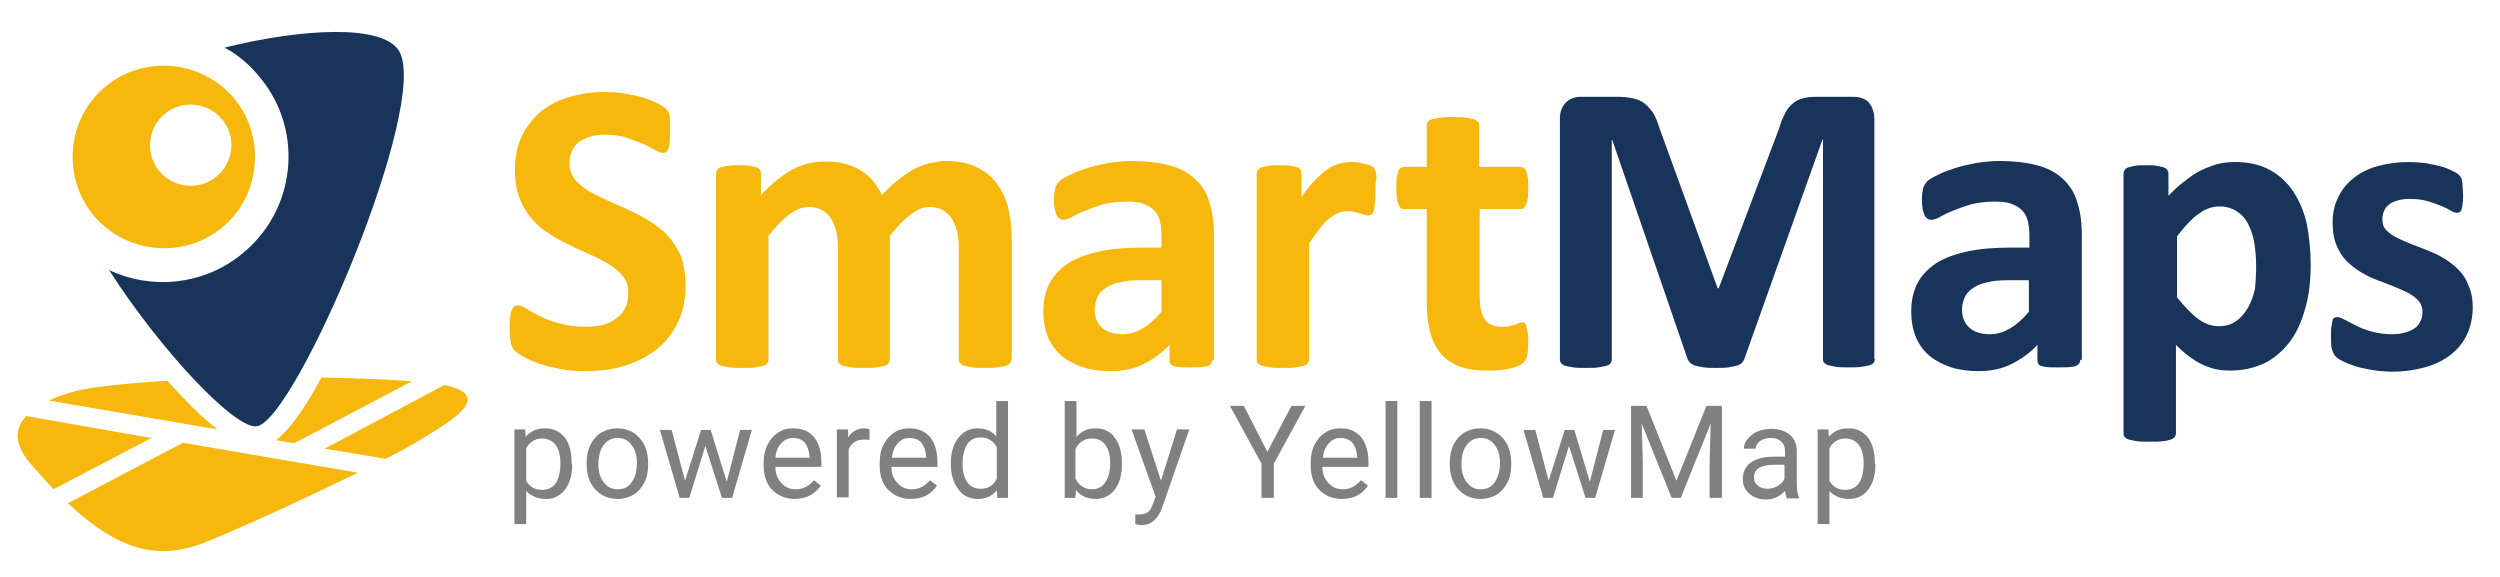 <?xml version="1.0" encoding="utf-8"?>
<!-- Generator: Adobe Illustrator 26.5.0, SVG Export Plug-In . SVG Version: 6.00 Build 0)  -->
<svg version="1.1" id="Ebene_1" xmlns="http://www.w3.org/2000/svg" xmlns:xlink="http://www.w3.org/1999/xlink" x="0px" y="0px"
	 width="467.5px" height="107.9px" viewBox="0 0 467.5 107.9" enable-background="new 0 0 467.5 107.9" xml:space="preserve">
<path id="path14_2_" fill="#18345B" d="M74.6,9.5c-3.1-5-18-4.2-32.6-0.6c2.6,1.4,4.9,3.4,6.8,5.8c8.1,10,6.5,24.8-3.7,32.9
	c-7.2,5.8-16.9,6.6-24.7,2.9c9.6,15,23.7,30,27.7,29.2C55.4,78.3,80.6,19.3,74.6,9.5"/>
<path fill="#F6B80C" d="M43.8,18.4c-6.1-7.2-16.9-8.2-24.1-2.2S11.5,33,17.5,40.3c6.1,7.2,16.9,8.2,24.1,2.2S49.7,25.6,43.8,18.4z
	 M40.5,33c-3.2,2.7-8.1,2.2-10.7-1c-2.7-3.2-2.2-8.1,1-10.7c3.2-2.7,8.1-2.2,10.7,1C44.2,25.4,43.8,30.2,40.5,33z"/>
<g>
	<path fill="#F6B80C" d="M128.2,53.4c0,2.6-0.5,5-1.5,7c-1,2-2.3,3.7-4,5c-1.7,1.3-3.7,2.3-5.9,3c-2.3,0.7-4.7,1-7.2,1
		c-1.7,0-3.4-0.1-4.8-0.4c-1.5-0.3-2.8-0.6-4-1c-1.1-0.4-2.1-0.8-2.9-1.3c-0.8-0.4-1.3-0.8-1.7-1.2c-0.3-0.3-0.6-0.8-0.7-1.5
		c-0.1-0.6-0.2-1.6-0.2-2.7c0-0.8,0-1.5,0.1-2c0.1-0.5,0.1-1,0.3-1.3c0.1-0.3,0.3-0.6,0.5-0.7c0.2-0.1,0.4-0.2,0.7-0.2
		c0.4,0,0.9,0.2,1.5,0.6c0.7,0.4,1.5,0.9,2.5,1.4c1,0.5,2.3,1,3.7,1.4c1.4,0.4,3.1,0.6,5,0.6c1.2,0,2.4-0.1,3.3-0.4
		c1-0.3,1.8-0.7,2.5-1.3c0.7-0.5,1.2-1.2,1.6-2c0.4-0.8,0.5-1.7,0.5-2.7c0-1.1-0.3-2.1-0.9-2.9c-0.6-0.8-1.4-1.5-2.4-2.2
		c-1-0.6-2.1-1.2-3.4-1.8c-1.3-0.6-2.6-1.1-3.9-1.8c-1.3-0.6-2.7-1.3-3.9-2.1c-1.3-0.8-2.4-1.7-3.4-2.8c-1-1.1-1.8-2.4-2.4-3.9
		c-0.6-1.5-0.9-3.3-0.9-5.4c0-2.4,0.4-4.5,1.3-6.4c0.9-1.8,2.1-3.3,3.6-4.6c1.5-1.2,3.3-2.1,5.4-2.7c2.1-0.6,4.2-0.9,6.6-0.9
		c1.2,0,2.4,0.1,3.6,0.3c1.2,0.2,2.3,0.4,3.3,0.7c1,0.3,2,0.7,2.8,1.1c0.8,0.4,1.3,0.7,1.6,1c0.3,0.3,0.4,0.5,0.5,0.7
		c0.1,0.2,0.2,0.4,0.2,0.7c0.1,0.3,0.1,0.7,0.1,1.1c0,0.5,0,1,0,1.7c0,0.8,0,1.4-0.1,1.9c0,0.5-0.1,0.9-0.2,1.3
		c-0.1,0.3-0.2,0.6-0.4,0.7c-0.2,0.2-0.4,0.2-0.7,0.2c-0.3,0-0.7-0.2-1.4-0.5c-0.6-0.4-1.4-0.8-2.3-1.2s-2-0.8-3.2-1.2
		c-1.2-0.4-2.5-0.5-3.9-0.5c-1.1,0-2.1,0.1-2.9,0.4c-0.8,0.3-1.5,0.6-2.1,1.1c-0.6,0.5-1,1.1-1.2,1.7c-0.3,0.7-0.4,1.4-0.4,2.1
		c0,1.1,0.3,2.1,0.9,2.9c0.6,0.8,1.4,1.5,2.5,2.2c1,0.6,2.2,1.2,3.5,1.8c1.3,0.6,2.6,1.1,4,1.8c1.3,0.6,2.7,1.3,4,2.1
		c1.3,0.8,2.5,1.7,3.5,2.8c1,1.1,1.8,2.4,2.5,3.9C127.9,49.6,128.2,51.4,128.2,53.4z"/>
	<path fill="#F6B80C" d="M189.1,67.2c0,0.3-0.1,0.5-0.2,0.7c-0.2,0.2-0.4,0.4-0.8,0.5c-0.4,0.1-0.9,0.2-1.5,0.3
		c-0.6,0.1-1.4,0.1-2.4,0.1c-1,0-1.8,0-2.4-0.1c-0.6-0.1-1.1-0.2-1.5-0.3c-0.4-0.1-0.6-0.3-0.8-0.5c-0.1-0.2-0.2-0.4-0.2-0.7V46.6
		c0-1.2-0.1-2.2-0.3-3.2c-0.2-1-0.6-1.8-1-2.5c-0.5-0.7-1-1.2-1.7-1.6c-0.7-0.4-1.5-0.6-2.5-0.6c-1.2,0-2.3,0.5-3.5,1.4
		c-1.2,0.9-2.5,2.2-3.9,4v23.1c0,0.3-0.1,0.5-0.2,0.7c-0.2,0.2-0.4,0.4-0.8,0.5c-0.4,0.1-0.9,0.2-1.5,0.3c-0.6,0.1-1.4,0.1-2.3,0.1
		c-1,0-1.8,0-2.4-0.1c-0.6-0.1-1.1-0.2-1.5-0.3c-0.4-0.1-0.6-0.3-0.8-0.5c-0.2-0.2-0.2-0.4-0.2-0.7V46.6c0-1.2-0.1-2.2-0.3-3.2
		c-0.2-1-0.6-1.8-1-2.5c-0.4-0.7-1-1.2-1.7-1.6c-0.7-0.4-1.5-0.6-2.5-0.6c-1.2,0-2.4,0.5-3.6,1.4c-1.2,0.9-2.5,2.2-3.9,4v23.1
		c0,0.3-0.1,0.5-0.2,0.7c-0.2,0.2-0.4,0.4-0.8,0.5c-0.4,0.1-0.9,0.2-1.5,0.3c-0.6,0.1-1.4,0.1-2.4,0.1c-1,0-1.8,0-2.4-0.1
		c-0.6-0.1-1.1-0.2-1.5-0.3c-0.4-0.1-0.6-0.3-0.8-0.5c-0.2-0.2-0.2-0.4-0.2-0.7V32.5c0-0.3,0.1-0.5,0.2-0.7c0.1-0.2,0.4-0.4,0.7-0.5
		c0.3-0.1,0.8-0.2,1.3-0.3c0.5-0.1,1.2-0.1,2-0.1c0.8,0,1.5,0,2.1,0.1c0.5,0.1,1,0.2,1.3,0.3c0.3,0.1,0.5,0.3,0.6,0.5
		c0.1,0.2,0.2,0.4,0.2,0.7v4c1.9-2.1,3.8-3.6,5.7-4.7c1.9-1,3.9-1.6,6-1.6c1.4,0,2.7,0.1,3.9,0.4c1.1,0.3,2.2,0.7,3.1,1.3
		c0.9,0.6,1.7,1.2,2.3,2c0.6,0.8,1.2,1.6,1.6,2.6c1-1.1,2.1-2.1,3.1-2.9c1-0.8,2-1.5,3-2c1-0.5,1.9-0.9,2.9-1.1c1-0.2,2-0.4,3-0.4
		c2.3,0,4.3,0.4,5.8,1.2c1.6,0.8,2.9,1.8,3.8,3.2c1,1.3,1.7,2.9,2.1,4.7c0.4,1.8,0.6,3.7,0.6,5.7V67.2z"/>
	<path fill="#F6B80C" d="M226.7,67.3c0,0.4-0.1,0.6-0.4,0.9c-0.3,0.2-0.7,0.4-1.2,0.4c-0.6,0.1-1.4,0.1-2.5,0.1c-1.2,0-2,0-2.5-0.1
		c-0.5-0.1-0.9-0.2-1.1-0.4c-0.2-0.2-0.3-0.5-0.3-0.9v-2.8c-1.4,1.5-3.1,2.7-4.9,3.6c-1.8,0.9-3.9,1.3-6.1,1.3
		c-1.8,0-3.5-0.2-5.1-0.7c-1.5-0.5-2.9-1.2-4-2.1c-1.1-0.9-2-2.1-2.6-3.5c-0.6-1.4-0.9-3-0.9-4.9c0-2,0.4-3.8,1.2-5.3
		c0.8-1.5,2-2.7,3.5-3.7c1.6-1,3.5-1.7,5.9-2.2c2.3-0.5,5-0.7,8.1-0.7h3.4v-2.1c0-1.1-0.1-2-0.3-2.9c-0.2-0.8-0.6-1.5-1.1-2
		c-0.5-0.5-1.2-0.9-2-1.2c-0.8-0.3-1.9-0.4-3.1-0.4c-1.6,0-3.1,0.2-4.4,0.5c-1.3,0.4-2.4,0.8-3.4,1.2c-1,0.4-1.8,0.8-2.5,1.2
		c-0.7,0.4-1.2,0.5-1.6,0.5c-0.3,0-0.5-0.1-0.8-0.3c-0.2-0.2-0.4-0.4-0.5-0.8c-0.1-0.3-0.3-0.8-0.3-1.2c-0.1-0.5-0.1-1-0.1-1.6
		c0-0.8,0.1-1.4,0.2-1.9c0.1-0.5,0.4-0.9,0.7-1.3c0.4-0.4,1-0.8,1.9-1.2c0.9-0.5,2-0.9,3.2-1.3c1.2-0.4,2.5-0.7,4-1
		c1.4-0.2,2.9-0.4,4.5-0.4c2.7,0,5.1,0.3,7,0.8c1.9,0.5,3.5,1.3,4.8,2.5c1.2,1.1,2.2,2.5,2.7,4.3c0.6,1.7,0.9,3.8,0.9,6.2V67.3z
		 M217.1,52.4h-3.7c-1.6,0-2.9,0.1-4,0.4c-1.1,0.2-2,0.6-2.7,1.1c-0.7,0.5-1.2,1-1.5,1.7c-0.3,0.7-0.5,1.4-0.5,2.3
		c0,1.5,0.5,2.6,1.4,3.4c0.9,0.8,2.2,1.2,3.8,1.2c1.4,0,2.6-0.4,3.8-1.1c1.2-0.7,2.3-1.7,3.5-3.1V52.4z"/>
	<path fill="#F6B80C" d="M257.2,35.7c0,0.9,0,1.7-0.1,2.3c-0.1,0.6-0.1,1.1-0.2,1.4c-0.1,0.3-0.2,0.6-0.4,0.7
		c-0.2,0.1-0.4,0.2-0.6,0.2c-0.2,0-0.4,0-0.7-0.1c-0.3-0.1-0.6-0.2-0.9-0.3c-0.3-0.1-0.7-0.2-1.1-0.3c-0.4-0.1-0.8-0.1-1.3-0.1
		c-0.5,0-1.1,0.1-1.6,0.3c-0.5,0.2-1.1,0.6-1.7,1c-0.6,0.5-1.2,1.1-1.8,1.9c-0.6,0.8-1.3,1.7-2,2.9v21.6c0,0.3-0.1,0.5-0.2,0.7
		c-0.2,0.2-0.4,0.4-0.8,0.5c-0.4,0.1-0.9,0.2-1.5,0.3c-0.6,0.1-1.4,0.1-2.4,0.1c-1,0-1.8,0-2.4-0.1c-0.6-0.1-1.1-0.2-1.5-0.3
		c-0.4-0.1-0.6-0.3-0.8-0.5c-0.2-0.2-0.2-0.4-0.2-0.7V32.5c0-0.3,0.1-0.5,0.2-0.7c0.1-0.2,0.4-0.4,0.7-0.5c0.3-0.1,0.8-0.2,1.3-0.3
		c0.5-0.1,1.2-0.1,2-0.1c0.8,0,1.5,0,2.1,0.1c0.5,0.1,1,0.2,1.3,0.3c0.3,0.1,0.5,0.3,0.6,0.5c0.1,0.2,0.2,0.4,0.2,0.7v4.3
		c0.9-1.3,1.8-2.4,2.6-3.2c0.8-0.8,1.6-1.5,2.3-2c0.7-0.5,1.5-0.8,2.2-1c0.7-0.2,1.5-0.3,2.2-0.3c0.3,0,0.7,0,1.1,0.1
		c0.4,0,0.8,0.1,1.2,0.2c0.4,0.1,0.8,0.2,1.1,0.3c0.3,0.1,0.5,0.2,0.7,0.4c0.1,0.1,0.2,0.3,0.3,0.4c0.1,0.2,0.1,0.4,0.2,0.6
		c0.1,0.3,0.1,0.7,0.1,1.2C257.2,34,257.2,34.8,257.2,35.7z"/>
	<path fill="#F6B80C" d="M285.8,63.8c0,1.1-0.1,2-0.2,2.6c-0.1,0.6-0.3,1-0.6,1.3c-0.2,0.2-0.6,0.5-1,0.7c-0.5,0.2-1,0.4-1.6,0.5
		c-0.6,0.1-1.3,0.3-2,0.3c-0.7,0.1-1.4,0.1-2.2,0.1c-1.9,0-3.6-0.2-5.1-0.7c-1.4-0.5-2.6-1.3-3.5-2.3c-0.9-1-1.6-2.3-2.1-3.9
		c-0.4-1.6-0.7-3.4-0.7-5.5V39.1h-4.2c-0.5,0-0.9-0.3-1.1-0.9c-0.3-0.6-0.4-1.6-0.4-3.1c0-0.8,0-1.4,0.1-1.9
		c0.1-0.5,0.2-0.9,0.3-1.2c0.1-0.3,0.3-0.5,0.5-0.6c0.2-0.1,0.4-0.2,0.7-0.2h4.1v-7.7c0-0.3,0.1-0.5,0.2-0.7
		c0.1-0.2,0.4-0.4,0.8-0.5c0.4-0.1,0.9-0.2,1.5-0.3c0.6-0.1,1.4-0.1,2.4-0.1c1,0,1.8,0,2.4,0.1c0.6,0.1,1.1,0.2,1.5,0.3
		c0.4,0.1,0.6,0.3,0.8,0.5c0.2,0.2,0.2,0.4,0.2,0.7v7.7h7.6c0.3,0,0.5,0.1,0.7,0.2c0.2,0.1,0.4,0.3,0.5,0.6c0.1,0.3,0.2,0.7,0.3,1.2
		c0.1,0.5,0.1,1.2,0.1,1.9c0,1.4-0.1,2.4-0.4,3.1c-0.3,0.6-0.6,0.9-1.1,0.9h-7.6v16.3c0,1.9,0.3,3.3,0.9,4.3
		c0.6,0.9,1.7,1.4,3.2,1.4c0.5,0,1,0,1.4-0.1c0.4-0.1,0.8-0.2,1.1-0.3c0.3-0.1,0.6-0.2,0.8-0.3c0.2-0.1,0.4-0.1,0.6-0.1
		c0.2,0,0.3,0,0.4,0.1c0.1,0.1,0.3,0.3,0.3,0.5c0.1,0.3,0.1,0.6,0.2,1.1C285.8,62.4,285.8,63,285.8,63.8z"/>
</g>
<path fill="#18345B" d="M350.6,67.1c0,0.3-0.1,0.5-0.2,0.7c-0.1,0.2-0.4,0.4-0.8,0.5c-0.4,0.1-0.9,0.2-1.5,0.3
	c-0.6,0.1-1.4,0.1-2.4,0.1c-0.9,0-1.7,0-2.3-0.1c-0.6-0.1-1.1-0.2-1.5-0.3c-0.4-0.1-0.6-0.3-0.8-0.5c-0.2-0.2-0.2-0.4-0.2-0.7v-41
	h-0.1l-14.6,41c-0.1,0.3-0.3,0.6-0.5,0.8c-0.2,0.2-0.6,0.4-1,0.5c-0.4,0.1-0.9,0.2-1.5,0.3s-1.4,0.1-2.3,0.1c-0.9,0-1.6,0-2.3-0.1
	c-0.6-0.1-1.1-0.2-1.5-0.3c-0.4-0.1-0.7-0.3-1-0.5c-0.2-0.2-0.4-0.5-0.5-0.7l-14.1-41h-0.1v41c0,0.3-0.1,0.5-0.2,0.7
	c-0.1,0.2-0.4,0.4-0.8,0.5c-0.4,0.1-0.9,0.2-1.5,0.3c-0.6,0.1-1.4,0.1-2.4,0.1c-0.9,0-1.7,0-2.3-0.1c-0.6-0.1-1.1-0.2-1.5-0.3
	c-0.4-0.1-0.6-0.3-0.8-0.5c-0.1-0.2-0.2-0.4-0.2-0.7V22.2c0-1.3,0.4-2.3,1.1-3c0.7-0.7,1.6-1.1,2.8-1.1h6.7c1.2,0,2.2,0.1,3.1,0.3
	c0.9,0.2,1.6,0.5,2.2,1c0.6,0.5,1.1,1.1,1.6,1.8c0.4,0.7,0.8,1.7,1.1,2.7l10.9,30h0.2L332.7,24c0.3-1.1,0.7-2,1.1-2.8
	c0.4-0.8,0.9-1.4,1.4-1.8c0.5-0.5,1.2-0.8,1.9-1c0.7-0.2,1.6-0.3,2.5-0.3h6.9c0.7,0,1.3,0.1,1.8,0.3c0.5,0.2,0.9,0.4,1.2,0.8
	c0.3,0.4,0.6,0.8,0.7,1.3c0.2,0.5,0.3,1.1,0.3,1.7V67.1z"/>
<path fill="#18345B" d="M389,67.3c0,0.4-0.1,0.6-0.4,0.9c-0.3,0.2-0.7,0.4-1.2,0.4c-0.6,0.1-1.4,0.1-2.5,0.1c-1.2,0-2,0-2.5-0.1
	c-0.5-0.1-0.9-0.2-1.1-0.4c-0.2-0.2-0.3-0.5-0.3-0.9v-2.8c-1.4,1.5-3.1,2.7-4.9,3.6c-1.8,0.9-3.9,1.3-6.1,1.3
	c-1.8,0-3.5-0.2-5.1-0.7c-1.5-0.5-2.9-1.2-4-2.1c-1.1-0.9-2-2.1-2.6-3.5c-0.6-1.4-0.9-3-0.9-4.9c0-2,0.4-3.8,1.2-5.3
	c0.8-1.5,2-2.7,3.5-3.7c1.6-1,3.5-1.7,5.9-2.2c2.3-0.5,5-0.7,8.1-0.7h3.4v-2.1c0-1.1-0.1-2-0.3-2.9c-0.2-0.8-0.6-1.5-1.1-2
	c-0.5-0.5-1.2-0.9-2-1.2c-0.8-0.3-1.9-0.4-3.1-0.4c-1.6,0-3.1,0.2-4.4,0.5c-1.3,0.4-2.4,0.8-3.4,1.2c-1,0.4-1.8,0.8-2.5,1.2
	c-0.7,0.4-1.2,0.5-1.6,0.5c-0.3,0-0.5-0.1-0.8-0.3c-0.2-0.2-0.4-0.4-0.5-0.8c-0.1-0.3-0.3-0.8-0.3-1.2c-0.1-0.5-0.1-1-0.1-1.6
	c0-0.8,0.1-1.4,0.2-1.9c0.1-0.5,0.4-0.9,0.7-1.3c0.4-0.4,1-0.8,1.9-1.2c0.9-0.5,2-0.9,3.2-1.3c1.2-0.4,2.5-0.7,4-1
	c1.4-0.2,2.9-0.4,4.5-0.4c2.7,0,5.1,0.3,7,0.8c1.9,0.5,3.5,1.3,4.8,2.5c1.2,1.1,2.2,2.5,2.7,4.3c0.6,1.7,0.9,3.8,0.9,6.2V67.3z
	 M379.3,52.4h-3.7c-1.6,0-2.9,0.1-4,0.4c-1.1,0.2-2,0.6-2.7,1.1c-0.7,0.5-1.2,1-1.5,1.7c-0.3,0.7-0.5,1.4-0.5,2.3
	c0,1.5,0.5,2.6,1.4,3.4c0.9,0.8,2.2,1.2,3.8,1.2c1.4,0,2.6-0.4,3.8-1.1c1.2-0.7,2.3-1.7,3.5-3.1V52.4z"/>
<path fill="#18345B" d="M432.1,49.3c0,3.1-0.3,5.9-1,8.3c-0.7,2.5-1.6,4.6-2.9,6.3c-1.3,1.7-2.9,3.1-4.7,4c-1.9,0.9-4.1,1.4-6.5,1.4
	c-1,0-1.9-0.1-2.8-0.3c-0.8-0.2-1.7-0.5-2.5-0.9c-0.8-0.4-1.6-0.9-2.4-1.5c-0.8-0.6-1.6-1.3-2.4-2.1V81c0,0.3-0.1,0.5-0.2,0.7
	c-0.2,0.2-0.4,0.4-0.8,0.5c-0.4,0.1-0.9,0.3-1.5,0.3c-0.6,0.1-1.4,0.1-2.4,0.1c-1,0-1.8,0-2.4-0.1c-0.6-0.1-1.1-0.2-1.5-0.3
	c-0.4-0.1-0.6-0.3-0.8-0.5c-0.2-0.2-0.2-0.4-0.2-0.7V32.5c0-0.3,0.1-0.5,0.2-0.7c0.1-0.2,0.4-0.4,0.7-0.5c0.3-0.1,0.8-0.2,1.3-0.3
	c0.5-0.1,1.2-0.1,2-0.1c0.8,0,1.4,0,2,0.1c0.5,0.1,1,0.2,1.3,0.3c0.3,0.1,0.6,0.3,0.7,0.5c0.1,0.2,0.2,0.4,0.2,0.7v4.1
	c1-1,2-2,3-2.7c1-0.8,2-1.5,3-2c1-0.5,2.1-0.9,3.1-1.2c1.1-0.3,2.2-0.4,3.4-0.4c2.5,0,4.7,0.5,6.5,1.5c1.8,1,3.3,2.4,4.4,4.1
	c1.1,1.7,2,3.8,2.5,6.1C431.8,44.2,432.1,46.7,432.1,49.3z M421.9,50c0-1.5-0.1-2.9-0.3-4.3c-0.2-1.4-0.6-2.6-1.1-3.6
	c-0.5-1.1-1.2-1.9-2.1-2.5c-0.9-0.6-2-1-3.3-1c-0.6,0-1.3,0.1-1.9,0.3c-0.6,0.2-1.3,0.5-1.9,1c-0.7,0.4-1.3,1-2,1.7
	c-0.7,0.7-1.4,1.6-2.2,2.6v11.4c1.4,1.7,2.7,3.1,3.9,4c1.2,0.9,2.5,1.4,3.9,1.4c1.3,0,2.4-0.3,3.3-1c0.9-0.6,1.6-1.5,2.2-2.5
	c0.6-1.1,1-2.2,1.3-3.6C421.8,52.7,421.9,51.3,421.9,50z"/>
<path fill="#18345B" d="M462.4,57.4c0,2-0.4,3.7-1.1,5.2c-0.7,1.5-1.8,2.8-3.1,3.8c-1.3,1-2.9,1.8-4.8,2.3c-1.8,0.5-3.8,0.8-6,0.8
	c-1.3,0-2.5-0.1-3.7-0.3c-1.2-0.2-2.2-0.4-3.2-0.7c-0.9-0.3-1.7-0.6-2.3-0.9c-0.6-0.3-1.1-0.6-1.4-0.9c-0.3-0.3-0.5-0.7-0.7-1.3
	c-0.2-0.6-0.2-1.4-0.2-2.6c0-0.8,0-1.4,0.1-1.8c0.1-0.5,0.1-0.8,0.2-1.1c0.1-0.3,0.2-0.5,0.4-0.5c0.2-0.1,0.4-0.1,0.6-0.1
	c0.3,0,0.7,0.2,1.3,0.5c0.6,0.3,1.3,0.7,2.1,1.1c0.8,0.4,1.8,0.8,2.9,1.1c1.1,0.3,2.4,0.5,3.8,0.5c0.9,0,1.7-0.1,2.4-0.3
	c0.7-0.2,1.3-0.4,1.8-0.8c0.5-0.3,0.9-0.8,1.1-1.3c0.3-0.5,0.4-1.1,0.4-1.8c0-0.8-0.2-1.4-0.7-2c-0.5-0.6-1.1-1-1.9-1.5
	c-0.8-0.4-1.7-0.8-2.7-1.2c-1-0.4-2-0.8-3.1-1.2c-1.1-0.4-2.1-0.9-3.1-1.5c-1-0.6-1.9-1.3-2.7-2.1c-0.8-0.8-1.4-1.8-1.9-3
	c-0.5-1.2-0.7-2.6-0.7-4.2c0-1.7,0.3-3.2,1-4.6c0.6-1.4,1.6-2.6,2.8-3.6c1.2-1,2.7-1.8,4.5-2.3c1.8-0.5,3.7-0.8,5.9-0.8
	c1.1,0,2.1,0.1,3.2,0.2c1,0.2,2,0.4,2.8,0.6c0.8,0.2,1.5,0.5,2.1,0.8c0.6,0.3,1,0.5,1.2,0.7c0.2,0.2,0.4,0.4,0.5,0.6
	c0.1,0.2,0.2,0.4,0.2,0.7c0.1,0.3,0.1,0.6,0.1,1c0,0.4,0.1,0.9,0.1,1.5c0,0.7,0,1.3-0.1,1.7c0,0.4-0.1,0.8-0.2,1.1
	c-0.1,0.3-0.2,0.4-0.4,0.5c-0.2,0.1-0.3,0.1-0.5,0.1c-0.2,0-0.6-0.1-1.1-0.4c-0.5-0.3-1.1-0.6-1.8-0.9c-0.7-0.3-1.6-0.6-2.6-0.9
	c-1-0.3-2.1-0.4-3.3-0.4c-0.9,0-1.6,0.1-2.3,0.3c-0.6,0.2-1.2,0.4-1.6,0.8c-0.4,0.3-0.7,0.7-0.9,1.2c-0.2,0.5-0.3,0.9-0.3,1.5
	c0,0.8,0.2,1.5,0.7,2c0.5,0.5,1.1,1,1.9,1.4c0.8,0.4,1.7,0.8,2.7,1.2c1,0.4,2.1,0.8,3.1,1.2s2.1,0.9,3.1,1.5c1,0.6,1.9,1.3,2.7,2.1
	c0.8,0.8,1.5,1.8,1.9,3C462.1,54.4,462.4,55.8,462.4,57.4z"/>
<g>
	<path fill="#F6B80C" d="M33.6,73.7c-0.8-0.8-1.5-1.6-2.3-2.5c-8,0.5-14.3,1.2-17.1,1.9c-1.8,0.5-3.5,1.1-5.1,1.8l31.6,5.4
		C38.8,78.9,36.5,76.8,33.6,73.7z"/>
	<path fill="#F6B80C" d="M12.7,94.1c9.6,9,17.1,10.9,26.2,7.1c7.6-3.1,18.8-8.3,28-12.8l-32.7-5.6L12.7,94.1z"/>
	<path fill="#F6B80C" d="M51.6,82.3l3.4,0.6l22-11.6c-5.2-0.4-11-0.6-16.9-0.7C56.3,77.7,53.5,80.9,51.6,82.3z"/>
	<path fill="#F6B80C" d="M72.1,85.8c2.8-1.4,5.1-2.7,6.9-3.8c6.3-3.8,13.1-8.1,4.1-10L60.7,83.9L72.1,85.8z"/>
	<path fill="#F6B80C" d="M4.9,77.8c-2.1,2.2-2.4,5.2,0.8,8.9c1.5,1.7,2.9,3.3,4.3,4.8l18.3-9.6L4.9,77.8z"/>
</g>
<g>
	<path fill="#808081" d="M107,86.8c0,1.9-0.4,3.5-1.3,4.7s-2.1,1.8-3.6,1.8c-1.5,0-2.8-0.5-3.7-1.5V98h-2.2V80.3h2l0.1,1.4
		c0.9-1.1,2.1-1.6,3.7-1.6c1.5,0,2.7,0.6,3.6,1.7c0.9,1.2,1.3,2.8,1.3,4.8V86.8z M104.8,86.6c0-1.4-0.3-2.6-0.9-3.4
		c-0.6-0.8-1.5-1.2-2.5-1.2c-1.3,0-2.3,0.6-3,1.8v6.1c0.7,1.2,1.6,1.7,3,1.7c1,0,1.9-0.4,2.5-1.2C104.5,89.5,104.8,88.2,104.8,86.6z
		"/>
	<path fill="#808081" d="M109.7,86.6c0-1.2,0.2-2.4,0.7-3.4c0.5-1,1.2-1.8,2-2.3c0.9-0.5,1.9-0.8,3-0.8c1.7,0,3.1,0.6,4.2,1.8
		s1.6,2.8,1.6,4.8v0.2c0,1.2-0.2,2.4-0.7,3.3c-0.5,1-1.2,1.8-2,2.3c-0.9,0.5-1.9,0.8-3,0.8c-1.7,0-3.1-0.6-4.2-1.8s-1.6-2.8-1.6-4.8
		V86.6z M111.9,86.8c0,1.4,0.3,2.5,1,3.4c0.7,0.9,1.5,1.3,2.6,1.3c1.1,0,2-0.4,2.6-1.3c0.7-0.9,1-2.1,1-3.6c0-1.4-0.3-2.5-1-3.4
		c-0.7-0.9-1.5-1.3-2.6-1.3c-1.1,0-1.9,0.4-2.6,1.3C112.3,84,111.9,85.2,111.9,86.8z"/>
	<path fill="#808081" d="M135.9,90.1l2.5-9.7h2.2l-3.7,12.7H135l-3.1-9.7l-3,9.7h-1.8l-3.7-12.7h2.2l2.5,9.5l3-9.5h1.8L135.9,90.1z"
		/>
	<path fill="#808081" d="M148.6,93.3c-1.7,0-3.1-0.6-4.2-1.7c-1.1-1.1-1.6-2.7-1.6-4.6v-0.4c0-1.3,0.2-2.4,0.7-3.4
		c0.5-1,1.2-1.8,2-2.3c0.9-0.6,1.8-0.8,2.8-0.8c1.7,0,2.9,0.5,3.9,1.6c0.9,1.1,1.4,2.7,1.4,4.7v0.9h-8.6c0,1.3,0.4,2.3,1.1,3
		c0.7,0.8,1.6,1.2,2.7,1.2c0.8,0,1.4-0.2,2-0.5c0.5-0.3,1-0.7,1.4-1.2l1.3,1C152.3,92.5,150.7,93.3,148.6,93.3z M148.3,81.9
		c-0.9,0-1.6,0.3-2.2,1c-0.6,0.6-1,1.5-1.1,2.7h6.4v-0.2c-0.1-1.1-0.4-2-0.9-2.6S149.2,81.9,148.3,81.9z"/>
	<path fill="#808081" d="M162.7,82.3c-0.3-0.1-0.7-0.1-1.1-0.1c-1.4,0-2.4,0.6-2.9,1.8v9h-2.2V80.3h2.1l0,1.5c0.7-1.1,1.7-1.7,3-1.7
		c0.4,0,0.7,0.1,1,0.2V82.3z"/>
	<path fill="#808081" d="M170.3,93.3c-1.7,0-3.1-0.6-4.2-1.7c-1.1-1.1-1.6-2.7-1.6-4.6v-0.4c0-1.3,0.2-2.4,0.7-3.4
		c0.5-1,1.2-1.8,2-2.3c0.9-0.6,1.8-0.8,2.8-0.8c1.7,0,2.9,0.5,3.9,1.6c0.9,1.1,1.4,2.7,1.4,4.7v0.9h-8.6c0,1.3,0.4,2.3,1.1,3
		c0.7,0.8,1.6,1.2,2.7,1.2c0.8,0,1.4-0.2,2-0.5c0.5-0.3,1-0.7,1.4-1.2l1.3,1C174.1,92.5,172.5,93.3,170.3,93.3z M170.1,81.9
		c-0.9,0-1.6,0.3-2.2,1c-0.6,0.6-1,1.5-1.1,2.7h6.4v-0.2c-0.1-1.1-0.4-2-0.9-2.6S171,81.9,170.1,81.9z"/>
	<path fill="#808081" d="M177.8,86.6c0-2,0.5-3.5,1.4-4.7s2.1-1.8,3.6-1.8c1.5,0,2.7,0.5,3.5,1.5V75h2.2v18.1h-2l-0.1-1.4
		c-0.9,1.1-2.1,1.6-3.6,1.6c-1.5,0-2.7-0.6-3.6-1.8s-1.4-2.8-1.4-4.7V86.6z M180,86.8c0,1.4,0.3,2.6,0.9,3.4
		c0.6,0.8,1.4,1.2,2.5,1.2c1.4,0,2.4-0.6,3-1.9v-5.9c-0.7-1.2-1.7-1.8-3-1.8c-1.1,0-1.9,0.4-2.5,1.2C180.3,84,180,85.2,180,86.8z"/>
	<path fill="#808081" d="M209.8,86.8c0,1.9-0.4,3.5-1.3,4.7c-0.9,1.2-2.1,1.8-3.6,1.8c-1.6,0-2.9-0.6-3.7-1.7l-0.1,1.5h-2V75h2.2
		v6.7c0.9-1.1,2.1-1.6,3.6-1.6c1.5,0,2.8,0.6,3.6,1.8c0.9,1.2,1.3,2.8,1.3,4.8V86.8z M207.6,86.6c0-1.5-0.3-2.6-0.9-3.4
		s-1.4-1.2-2.5-1.2c-1.4,0-2.5,0.7-3.1,2v5.5c0.7,1.3,1.7,2,3.1,2c1,0,1.9-0.4,2.4-1.2C207.3,89.4,207.6,88.2,207.6,86.6z"/>
	<path fill="#808081" d="M217.1,89.9l3-9.6h2.3L217.3,95c-0.8,2.1-2.1,3.2-3.8,3.2l-0.4,0l-0.8-0.2v-1.8l0.6,0
		c0.7,0,1.3-0.1,1.7-0.4c0.4-0.3,0.8-0.8,1-1.6l0.5-1.3l-4.5-12.6h2.4L217.1,89.9z"/>
	<path fill="#808081" d="M237,84.5l4.5-8.6h2.6l-5.9,10.8v6.4h-2.3v-6.4l-5.9-10.8h2.6L237,84.5z"/>
	<path fill="#808081" d="M250.9,93.3c-1.7,0-3.1-0.6-4.2-1.7c-1.1-1.1-1.6-2.7-1.6-4.6v-0.4c0-1.3,0.2-2.4,0.7-3.4
		c0.5-1,1.2-1.8,2-2.3c0.9-0.6,1.8-0.8,2.8-0.8c1.7,0,2.9,0.5,3.9,1.6c0.9,1.1,1.4,2.7,1.4,4.7v0.9h-8.6c0,1.3,0.4,2.3,1.1,3
		c0.7,0.8,1.6,1.2,2.7,1.2c0.8,0,1.4-0.2,2-0.5c0.5-0.3,1-0.7,1.4-1.2l1.3,1C254.7,92.5,253.1,93.3,250.9,93.3z M250.7,81.9
		c-0.9,0-1.6,0.3-2.2,1c-0.6,0.6-1,1.5-1.1,2.7h6.4v-0.2c-0.1-1.1-0.4-2-0.9-2.6C252.3,82.2,251.6,81.9,250.7,81.9z"/>
	<path fill="#808081" d="M261.3,93.1h-2.2V75h2.2V93.1z"/>
	<path fill="#808081" d="M267.7,93.1h-2.2V75h2.2V93.1z"/>
	<path fill="#808081" d="M271.1,86.6c0-1.2,0.2-2.4,0.7-3.4c0.5-1,1.2-1.8,2-2.3c0.9-0.5,1.9-0.8,3-0.8c1.7,0,3.1,0.6,4.2,1.8
		s1.6,2.8,1.6,4.8v0.2c0,1.2-0.2,2.4-0.7,3.3c-0.5,1-1.2,1.8-2,2.3c-0.9,0.5-1.9,0.8-3,0.8c-1.7,0-3.1-0.6-4.2-1.8s-1.6-2.8-1.6-4.8
		V86.6z M273.3,86.8c0,1.4,0.3,2.5,1,3.4s1.5,1.3,2.6,1.3c1.1,0,2-0.4,2.6-1.3s1-2.1,1-3.6c0-1.4-0.3-2.5-1-3.4
		c-0.7-0.9-1.5-1.3-2.6-1.3c-1.1,0-1.9,0.4-2.6,1.3S273.3,85.2,273.3,86.8z"/>
	<path fill="#808081" d="M297.3,90.1l2.5-9.7h2.2l-3.7,12.7h-1.8l-3.1-9.7l-3,9.7h-1.8l-3.7-12.7h2.2l2.5,9.5l3-9.5h1.8L297.3,90.1z
		"/>
	<path fill="#808081" d="M307.9,75.9l5.6,14l5.6-14h2.9v17.2h-2.3v-6.7l0.2-7.2l-5.6,13.9h-1.7L307,79.2l0.2,7.2v6.7H305V75.9H307.9
		z"/>
	<path fill="#808081" d="M334.1,93.1c-0.1-0.3-0.2-0.7-0.3-1.3c-1,1.1-2.2,1.6-3.6,1.6c-1.3,0-2.3-0.4-3.1-1.1
		c-0.8-0.7-1.2-1.6-1.2-2.7c0-1.3,0.5-2.4,1.5-3.1s2.4-1.1,4.3-1.1h2.1v-1c0-0.8-0.2-1.4-0.7-1.8c-0.5-0.5-1.1-0.7-2-0.7
		c-0.8,0-1.4,0.2-2,0.6c-0.5,0.4-0.8,0.9-0.8,1.4h-2.2c0-0.6,0.2-1.3,0.7-1.8c0.5-0.6,1.1-1.1,1.8-1.4c0.8-0.3,1.6-0.5,2.6-0.5
		c1.5,0,2.6,0.4,3.5,1.1c0.8,0.7,1.3,1.7,1.3,3v5.9c0,1.2,0.1,2.1,0.4,2.8v0.2H334.1z M330.5,91.4c0.7,0,1.3-0.2,1.9-0.5
		c0.6-0.4,1.1-0.8,1.3-1.4v-2.6h-1.7c-2.7,0-4,0.8-4,2.3c0,0.7,0.2,1.2,0.7,1.6C329.2,91.2,329.8,91.4,330.5,91.4z"/>
	<path fill="#808081" d="M350.7,86.8c0,1.9-0.4,3.5-1.3,4.7c-0.9,1.2-2.1,1.8-3.6,1.8c-1.5,0-2.8-0.5-3.7-1.5V98h-2.2V80.3h2
		l0.1,1.4c0.9-1.1,2.1-1.6,3.7-1.6c1.5,0,2.7,0.6,3.6,1.7c0.9,1.2,1.3,2.8,1.3,4.8V86.8z M348.5,86.6c0-1.4-0.3-2.6-0.9-3.4
		c-0.6-0.8-1.5-1.2-2.5-1.2c-1.3,0-2.3,0.6-3,1.8v6.1c0.7,1.2,1.6,1.7,3,1.7c1,0,1.9-0.4,2.5-1.2C348.2,89.5,348.5,88.2,348.5,86.6z
		"/>
</g>
</svg>
